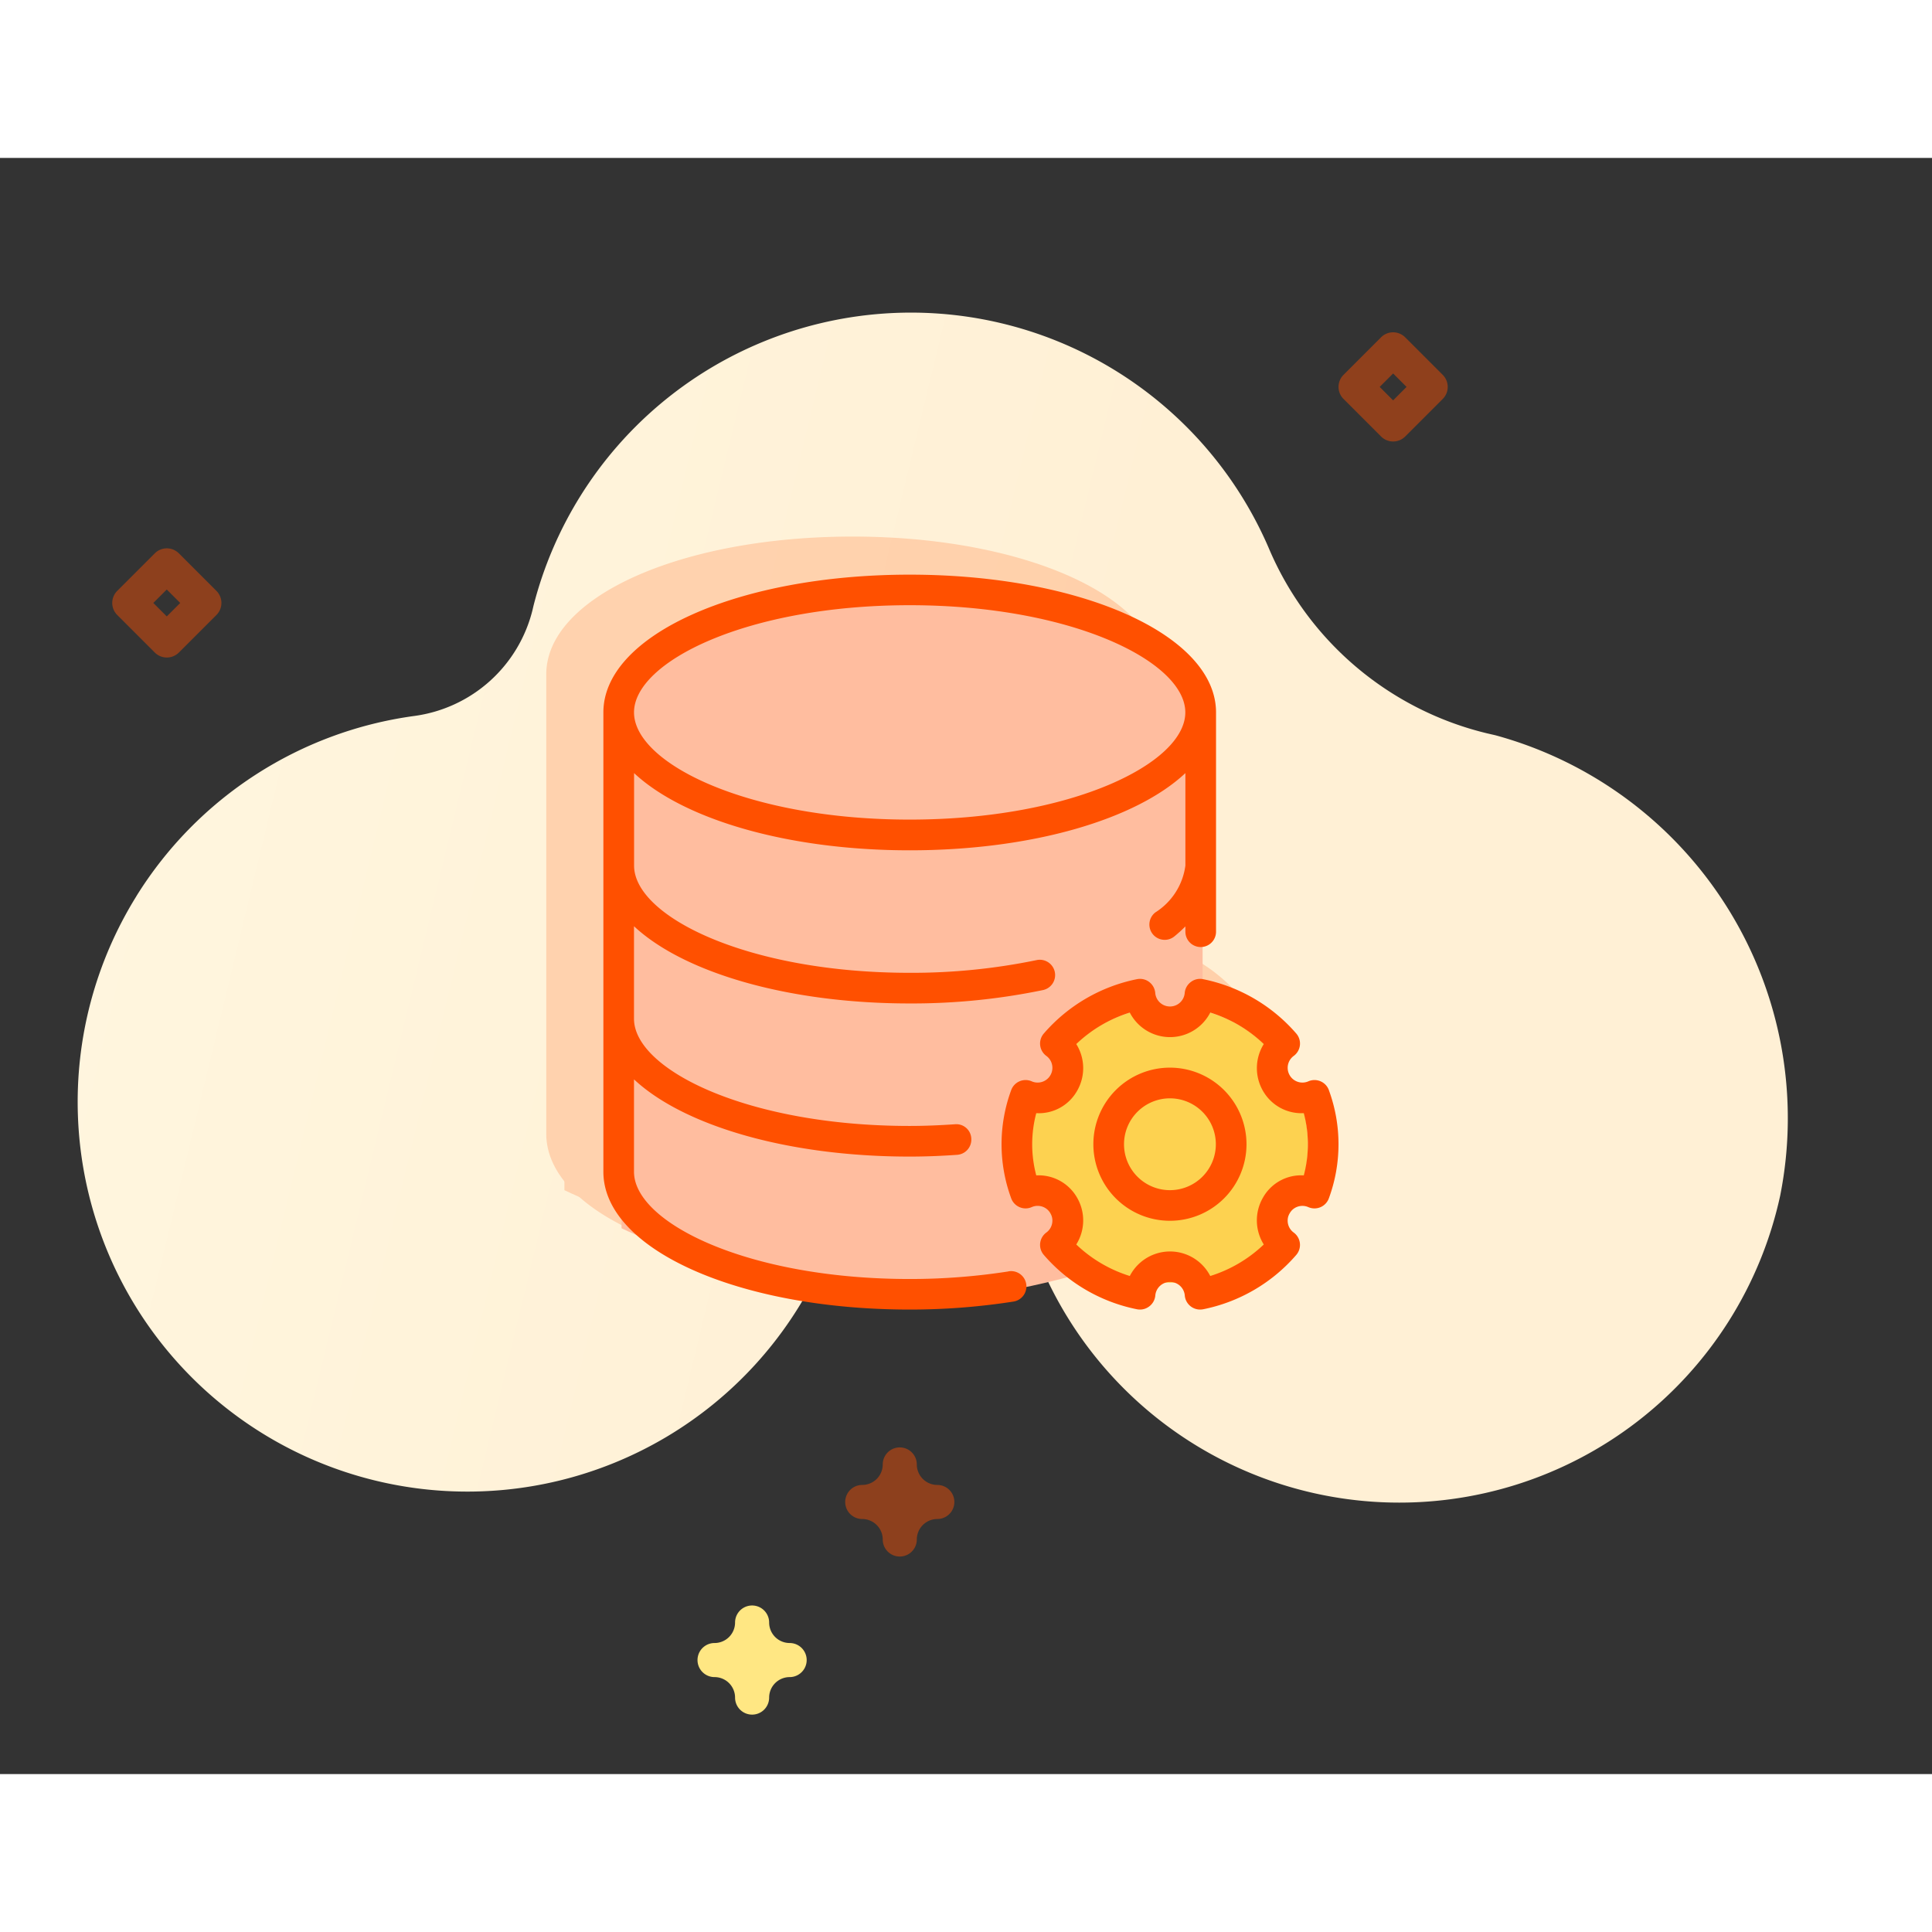 <?xml version="1.0" encoding="utf-8"?>

<!--
 * Copyright (c) 2020, WSO2 Inc. (http://www.wso2.org) All Rights Reserved.
 *
 * WSO2 Inc. licenses this file to you under the Apache License,
 * Version 2.0 (the "License"); you may not use this file except
 * in compliance with the License.
 * You may obtain a copy of the License at
 *
 *     http://www.apache.org/licenses/LICENSE-2.0
 *
 * Unless required by applicable law or agreed to in writing,
 * software distributed under the License is distributed on an
 * "AS IS" BASIS, WITHOUT WARRANTIES OR CONDITIONS OF ANY
 * KIND, either express or implied. See the License for the
 * specific language governing permissions and limitations
 * under the License.
-->

<svg id="jdbc-illustration" class="icon" xmlns="http://www.w3.org/2000/svg" xmlns:xlink="http://www.w3.org/1999/xlink" width="100" height="100" viewBox="0 0 92.578 77.443">
    <rect x="0" y="0" width="92.578" height="77.443" fill="#333333" stroke="none"/>
    <defs>
        <linearGradient id="linear-gradient" x1="0.441" y1="0.5" x2="1.689" y2="0.5" gradientUnits="objectBoundingBox">
            <stop offset="0" stop-color="#fff0d5" />
            <stop offset="0.001" stop-color="#fff0d5" />
            <stop offset="0.511" stop-color="#fff6df" />
            <stop offset="1" stop-color="#ff5000" stop-opacity="0.29" />
        </linearGradient>
    </defs>
    <g transform="translate(-4357.824 2535.707)">
        <path d="M79.979,24.705a18.63,18.63,0,0,1-11.05,11.42,6.765,6.765,0,0,0-4.363,6.238q0,.088,0,.182A18.668,18.668,0,0,1,30.875,53.191a15.234,15.234,0,0,0-12.192-6.319q-.213,0-.427,0A19.021,19.021,0,0,1,0,28.455a18.674,18.674,0,0,1,36.209-6.668,3.821,3.821,0,0,0,4.632,2.336l.072-.02A3.811,3.811,0,0,0,43.69,20.13a18.673,18.673,0,1,1,36.286,4.579Z" transform="translate(4436.728 -2458.264) rotate(-167)" fill="url(#linear-gradient)" />
        <path d="M305.934,39.991a.816.816,0,0,1-.577-.239l-1.8-1.8a.816.816,0,0,1,0-1.154l1.8-1.8a.816.816,0,0,1,1.154,0l1.8,1.8a.816.816,0,0,1,0,1.155l-1.8,1.8a.817.817,0,0,1-.577.238Zm-.644-2.615.644.644.644-.644-.644-.644Z" transform="translate(4118.646 -2562.11)" fill="rgba(255,80,0,0.45)" />
        <path d="M368.647,409.675a.816.816,0,0,1-.577-.239l-1.8-1.8a.816.816,0,0,1,0-1.154l1.8-1.8a.816.816,0,0,1,1.154,0l1.8,1.8a.816.816,0,0,1,0,1.155l-1.8,1.8a.817.817,0,0,1-.577.238ZM368,407.06l.644.644.644-.644-.644-.644Z" transform="translate(3997.171 -2921.442)" fill="rgba(255,80,0,0.44)" />
        <path d="M93.28,450.434a.816.816,0,0,1-.816-.816.984.984,0,0,0-.983-.982.816.816,0,1,1,0-1.633.984.984,0,0,0,.983-.982.816.816,0,1,1,1.633,0,.984.984,0,0,0,.982.982.816.816,0,0,1,0,1.633.984.984,0,0,0-.982.982.816.816,0,0,1-.817.816Z" transform="translate(4300.583 -2911.547)" fill="#ffe783" />
        <path d="M136.613,404.036a.816.816,0,0,1-.816-.816.984.984,0,0,0-.982-.982.816.816,0,1,1,0-1.633.984.984,0,0,0,.982-.982.816.816,0,0,1,1.633,0,.984.984,0,0,0,.983.982.816.816,0,1,1,0,1.633.984.984,0,0,0-.983.982.816.816,0,0,1-.817.816Z" transform="translate(4264.326 -2872.724)" fill="rgba(255,80,0,0.44)" />
        <g transform="translate(4384 -2517.567)" opacity="0.2">
            <path d="M0-1.086S-.394-8.521,13.951-8.362,27.844-1.086,27.844-1.086V22.407s-6.931,3.415-13.892,3.415S0,22.407,0,22.407Z" transform="translate(0.87 8.917)" fill="#ff5000" />
            <ellipse cx="6.613" cy="6.613" rx="6.613" ry="6.613" transform="translate(20.535 20.708)" fill="#ff5000" />
            <g transform="translate(0 0)">
                <g transform="translate(0 0)">
                    <g>
                        <path d="M345,343.465a3.669,3.669,0,1,0,3.669,3.669A3.673,3.673,0,0,0,345,343.465Zm0,5.871a2.2,2.2,0,1,1,2.2-2.2A2.2,2.2,0,0,1,345,349.336Z" transform="translate(-317.852 -319.838)" fill="#ff5000" />
                        <path d="M19.405,33.412a30.625,30.625,0,0,1-4.729.362c-7.784,0-13.209-2.708-13.209-5.137V24.208c2.353,2.2,7.316,3.7,13.209,3.7.775,0,1.529-.032,2.272-.084a.732.732,0,0,0,.682-.781.719.719,0,0,0-.782-.684c-.709.048-1.431.081-2.172.081-7.784,0-13.209-2.708-13.209-5.137V16.87c2.353,2.2,7.316,3.7,13.209,3.7a30.907,30.907,0,0,0,6.383-.64.734.734,0,1,0-.3-1.437,29.5,29.5,0,0,1-6.079.609c-7.784,0-13.209-2.708-13.209-5.137V9.532c2.353,2.2,7.316,3.7,13.209,3.7s10.856-1.491,13.209-3.7v4.429a3.14,3.14,0,0,1-1.437,2.245.733.733,0,0,0,.446,1.316.727.727,0,0,0,.445-.151,6.637,6.637,0,0,0,.546-.493v.255a.734.734,0,1,0,1.468,0V6.623c0-3.7-6.447-6.6-14.676-6.6S0,2.92,0,6.623V28.638c0,3.7,6.447,6.6,14.676,6.6a32.067,32.067,0,0,0,4.955-.38.734.734,0,1,0-.226-1.45ZM14.676,1.487c7.784,0,13.209,2.708,13.209,5.137S22.461,11.76,14.676,11.76,1.468,9.052,1.468,6.623,6.892,1.487,14.676,1.487Z" transform="translate(0 -0.019)" fill="#ff5000" />
                        <path d="M293.022,286.895a.734.734,0,0,0-.982-.44.707.707,0,0,1-.7-1.221.734.734,0,0,0,.11-1.071,8,8,0,0,0-4.46-2.6.724.724,0,0,0-.58.129.735.735,0,0,0-.3.517.709.709,0,0,1-1.415,0,.74.74,0,0,0-.295-.517.726.726,0,0,0-.58-.129,7.984,7.984,0,0,0-4.46,2.6.734.734,0,0,0,.11,1.071.707.707,0,0,1-.7,1.221.734.734,0,0,0-.982.44,7.5,7.5,0,0,0,0,5.153.734.734,0,0,0,.395.434.724.724,0,0,0,.587.006.707.707,0,0,1,.7,1.221.734.734,0,0,0-.11,1.071,7.976,7.976,0,0,0,4.46,2.6.727.727,0,0,0,.578-.129.735.735,0,0,0,.3-.517.709.709,0,0,1,1.415,0,.736.736,0,0,0,.731.66.837.837,0,0,0,.145-.013,7.967,7.967,0,0,0,4.46-2.6.734.734,0,0,0-.11-1.071.707.707,0,0,1,.7-1.221.734.734,0,0,0,.982-.44,7.5,7.5,0,0,0,0-5.154Zm-1.209,4.07a2.1,2.1,0,0,0-1.961,1.077,2.177,2.177,0,0,0,.045,2.234,6.513,6.513,0,0,1-2.565,1.51,2.168,2.168,0,0,0-3.855,0,6.5,6.5,0,0,1-2.565-1.51,2.174,2.174,0,0,0,.044-2.234,2.12,2.12,0,0,0-1.961-1.077,5.794,5.794,0,0,1,0-2.982,2.106,2.106,0,0,0,1.961-1.077,2.174,2.174,0,0,0-.044-2.234,6.525,6.525,0,0,1,2.564-1.51,2.168,2.168,0,0,0,3.857,0,6.526,6.526,0,0,1,2.564,1.51,2.18,2.18,0,0,0-.044,2.234,2.128,2.128,0,0,0,1.961,1.077,5.8,5.8,0,0,1,0,2.984Z" transform="translate(-258.252 -262.175)" fill="#ff5000" />
                    </g>
                </g>
            </g>
        </g>
        <g transform="translate(4386.737 -2515.742)">
            <path d="M0-1.086S-.394-8.521,13.951-8.362,27.844-1.086,27.844-1.086V22.407s-6.931,3.415-13.892,3.415S0,22.407,0,22.407Z" transform="translate(0.87 8.917)" fill="#ffbd9f" />
            <ellipse cx="6.613" cy="6.613" rx="6.613" ry="6.613" transform="translate(20.535 20.708)" fill="#fdd250" />
            <g transform="translate(0 0)">
                <g transform="translate(0 0)">
                    <g>
                        <path d="M345,343.465a3.669,3.669,0,1,0,3.669,3.669A3.673,3.673,0,0,0,345,343.465Zm0,5.871a2.2,2.2,0,1,1,2.2-2.2A2.2,2.2,0,0,1,345,349.336Z" transform="translate(-317.852 -319.838)" fill="#ff5000" />
                        <path d="M19.405,33.412a30.625,30.625,0,0,1-4.729.362c-7.784,0-13.209-2.708-13.209-5.137V24.208c2.353,2.2,7.316,3.7,13.209,3.7.775,0,1.529-.032,2.272-.084a.732.732,0,0,0,.682-.781.719.719,0,0,0-.782-.684c-.709.048-1.431.081-2.172.081-7.784,0-13.209-2.708-13.209-5.137V16.87c2.353,2.2,7.316,3.7,13.209,3.7a30.907,30.907,0,0,0,6.383-.64.734.734,0,1,0-.3-1.437,29.5,29.5,0,0,1-6.079.609c-7.784,0-13.209-2.708-13.209-5.137V9.532c2.353,2.2,7.316,3.7,13.209,3.7s10.856-1.491,13.209-3.7v4.429a3.14,3.14,0,0,1-1.437,2.245.733.733,0,0,0,.446,1.316.727.727,0,0,0,.445-.151,6.637,6.637,0,0,0,.546-.493v.255a.734.734,0,1,0,1.468,0V6.623c0-3.7-6.447-6.6-14.676-6.6S0,2.92,0,6.623V28.638c0,3.7,6.447,6.6,14.676,6.6a32.067,32.067,0,0,0,4.955-.38.734.734,0,1,0-.226-1.45ZM14.676,1.487c7.784,0,13.209,2.708,13.209,5.137S22.461,11.76,14.676,11.76,1.468,9.052,1.468,6.623,6.892,1.487,14.676,1.487Z" transform="translate(0 -0.019)" fill="#ff5000" />
                        <path d="M293.022,286.895a.734.734,0,0,0-.982-.44.707.707,0,0,1-.7-1.221.734.734,0,0,0,.11-1.071,8,8,0,0,0-4.46-2.6.724.724,0,0,0-.58.129.735.735,0,0,0-.3.517.709.709,0,0,1-1.415,0,.74.74,0,0,0-.295-.517.726.726,0,0,0-.58-.129,7.984,7.984,0,0,0-4.46,2.6.734.734,0,0,0,.11,1.071.707.707,0,0,1-.7,1.221.734.734,0,0,0-.982.44,7.5,7.5,0,0,0,0,5.153.734.734,0,0,0,.395.434.724.724,0,0,0,.587.006.707.707,0,0,1,.7,1.221.734.734,0,0,0-.11,1.071,7.976,7.976,0,0,0,4.46,2.6.727.727,0,0,0,.578-.129.735.735,0,0,0,.3-.517.709.709,0,0,1,1.415,0,.736.736,0,0,0,.731.66.837.837,0,0,0,.145-.013,7.967,7.967,0,0,0,4.46-2.6.734.734,0,0,0-.11-1.071.707.707,0,0,1,.7-1.221.734.734,0,0,0,.982-.44,7.5,7.5,0,0,0,0-5.154Zm-1.209,4.07a2.1,2.1,0,0,0-1.961,1.077,2.177,2.177,0,0,0,.045,2.234,6.513,6.513,0,0,1-2.565,1.51,2.168,2.168,0,0,0-3.855,0,6.5,6.5,0,0,1-2.565-1.51,2.174,2.174,0,0,0,.044-2.234,2.12,2.12,0,0,0-1.961-1.077,5.794,5.794,0,0,1,0-2.982,2.106,2.106,0,0,0,1.961-1.077,2.174,2.174,0,0,0-.044-2.234,6.525,6.525,0,0,1,2.564-1.51,2.168,2.168,0,0,0,3.857,0,6.526,6.526,0,0,1,2.564,1.51,2.18,2.18,0,0,0-.044,2.234,2.128,2.128,0,0,0,1.961,1.077,5.8,5.8,0,0,1,0,2.984Z" transform="translate(-258.252 -262.175)" fill="#ff5000" />
                    </g>
                </g>
            </g>
        </g>
    </g>
</svg>
